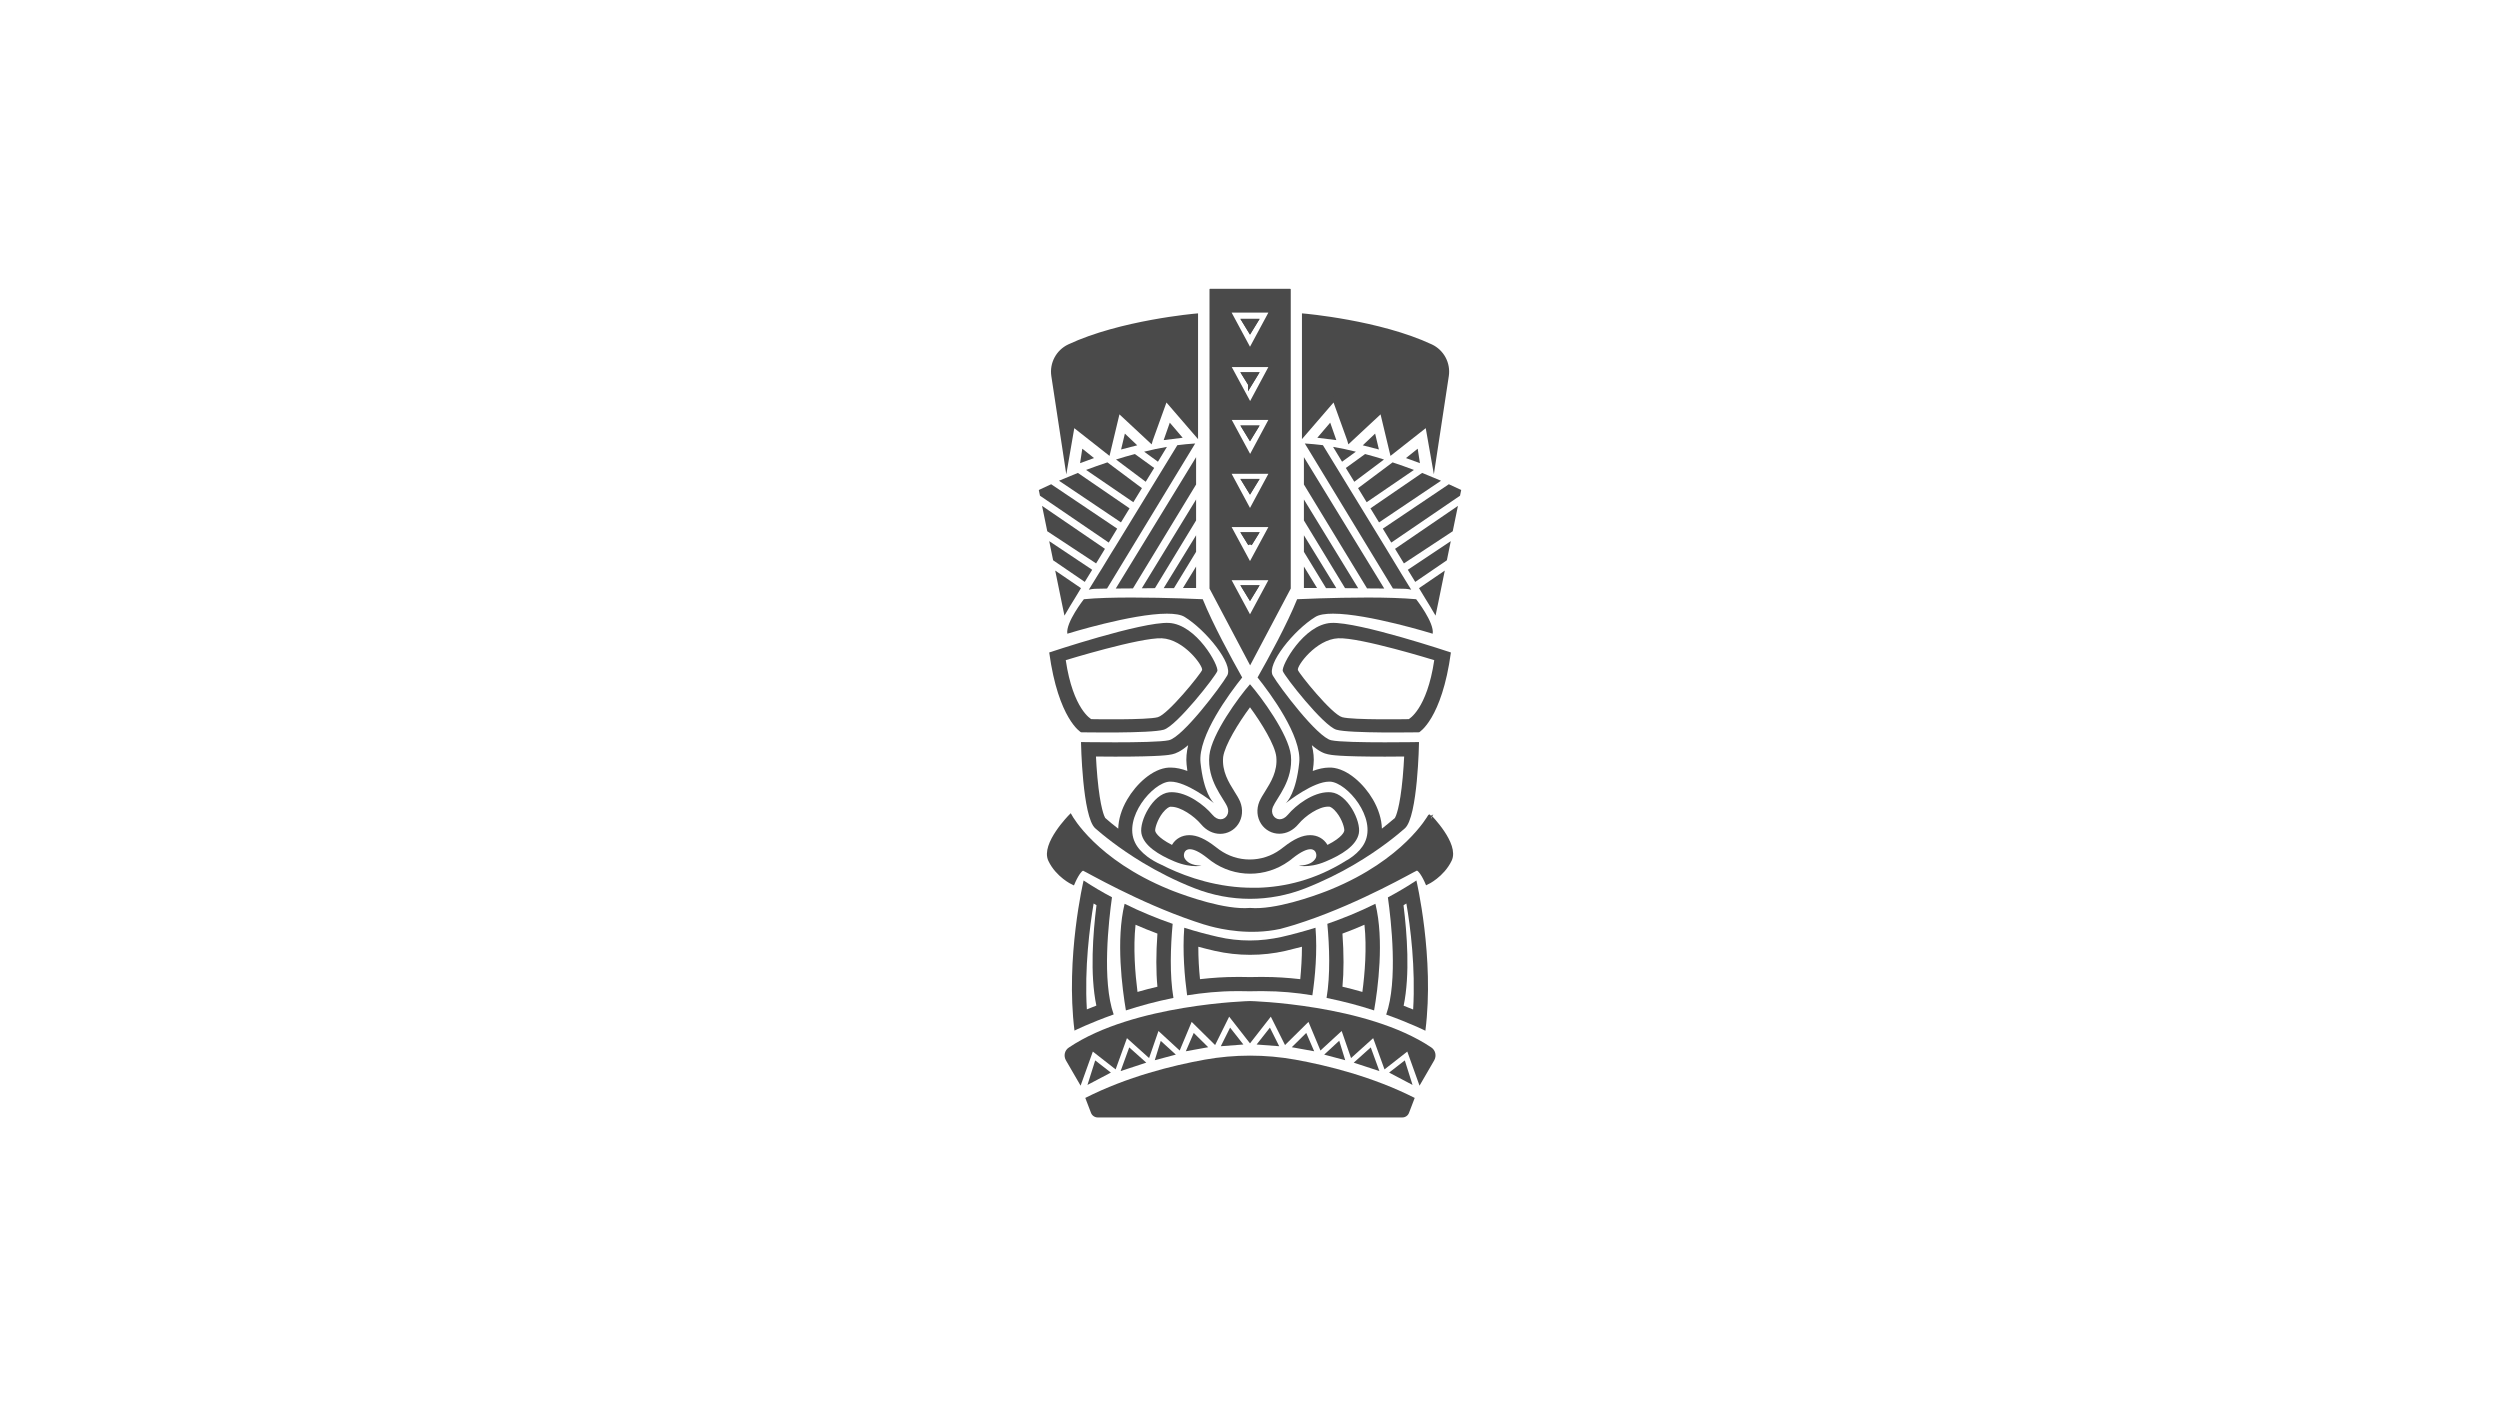 <?xml version="1.0" encoding="utf-8"?>
<!-- Generator: Adobe Illustrator 21.0.2, SVG Export Plug-In . SVG Version: 6.00 Build 0)  -->
<svg class="tiki-logo" version="1.1" id="Layer_2" xmlns="http://www.w3.org/2000/svg" xmlns:xlink="http://www.w3.org/1999/xlink" x="0px" y="0px"
	 viewBox="0 0 1920 1080" style="enable-background:new 0 0 1920 1080;" xml:space="preserve">
<style type="text/css">
	.st0{fill:#4A4A4A;stroke:#4A4A4A;stroke-width:3;stroke-miterlimit:10;}
	.st1{fill:none;stroke:#000000;stroke-width:3;stroke-miterlimit:10;}
	.st2{fill:#4A4A4A;}
	.st3{fill:none;stroke:#4A4A4A;stroke-width:3;stroke-miterlimit:10;}
	.st4{fill:none;}
</style>
<g>
	<path class="st0" d="M918.6,242.3v90.9l-23.3-27l-11.4,31.6l-0.2,0.7l-24.8-23.1l-0.1,0.3l-7.6,31.8l-27.2-21.4L819,355l-10.1-66.4
		c-1.4-9.4,3.5-18.6,12.1-22.7C860.6,247.3,918.6,242.3,918.6,242.3z"/>
	<line class="st1" x1="861" y1="345.2" x2="861" y2="345.2"/>
	<line class="st1" x1="823.6" y1="358.1" x2="823.6" y2="358.1"/>
	<g>
		<path class="st2" d="M912.5,572.3c-1.2,5.2-1.7,10.2-1.2,14.8c0.2,1.7,0.4,3.4,0.6,5c-4.3-1.6-8.6-2.6-12.7-2.6c-0.5,0-1,0-1.5,0
			c-12.6,0.7-25.2,12.8-32,24.5c-4.4,7.5-6.7,15.2-6.9,22.4c-3.3-2.5-6.7-5.3-10-8.2c-0.6-1-3.8-7.3-6-31.2
			c-0.5-5.8-0.9-11.4-1.1-16c4.3,0,9.4,0.1,14.8,0.1c35.5,0,41.5-1.3,43.7-1.8C903,578.7,906.7,577.2,912.5,572.3 M1007.5,572.3
			c5.7,4.9,9.4,6.4,12.4,7c2.2,0.5,8.2,1.8,43.7,1.8c5.4,0,10.5,0,14.8-0.1c-0.2,4.6-0.6,10.2-1.1,16c-2.2,23.9-5.4,30.2-6,31.2
			c-3.4,2.9-6.7,5.6-10,8.2c-0.2-7.3-2.6-15-6.9-22.4c-6.8-11.7-19.4-23.7-32-24.5c-0.5,0-1,0-1.5,0c-4.1,0-8.4,1-12.7,2.6
			c0.2-1.6,0.4-3.3,0.6-5C1009.3,582.5,1008.8,577.5,1007.5,572.3 M1050.6,458.9c-27.1,0-54.4,1.3-54.4,1.3
			c-7.6,18.9-22.2,45.7-30.4,60.1c9.5,11.9,34.2,45,32,65.5c-2.4,22.8-9.1,29.9-10.4,31.1c2.3-1.8,21.2-16.6,33.4-16.6
			c0.3,0,0.6,0,0.8,0c13,0.8,35.8,27.8,26.5,46.8c-2,4.1-5.2,7.5-9.1,10.5c0,0,0,0,0,0c-1.8,1.4-3.8,2.7-5.9,3.8
			c0,0-0.1,0.1-0.1,0.1c-23.2,14.3-46.1,19.7-66.9,20.3c-1.2,0-2.5,0-3.7,0c-3.2,0-6.3-0.1-9.4-0.3c-26.6-1.8-48.4-10.9-60.9-17.3
			c-4.1-1.8-7.9-4-11.2-6.5c-0.1,0-0.1-0.1-0.1-0.1c-3.9-3-7.2-6.5-9.1-10.5c-9.3-19,13.5-46,26.5-46.8c0.3,0,0.5,0,0.8,0
			c12.2,0,31.1,14.7,33.4,16.6c-1.3-1.2-8-8.3-10.4-31.1c-2.2-20.5,22.5-53.6,32-65.5c-8.1-14.4-22.7-41.2-30.3-60.1
			c0,0-27.4-1.3-54.4-1.3c-13.5,0-27,0.3-36.9,1.3c0,0-14.1,18-12.7,26.5c0,0,49.6-15.4,76.5-15.4c5.9,0,10.7,0.7,13.6,2.5
			c16.3,10,37.7,36.3,32.7,45c-5,8.7-34.2,47.3-44.8,49.7c-5.7,1.3-24.9,1.6-41.3,1.6c-14.1,0-26.2-0.2-26.2-0.2s1,57.7,11,66.3
			c4.8,4.2,17.6,15,36.7,26.5c11.2,6.7,24.6,13.7,39.8,19.6c13.6,5.3,27.9,8,42.3,8c14.3,0,28.7-2.7,42.3-8
			c14.2-5.6,26.8-11.9,37.5-18.2c20.5-12,34.1-23.5,39.1-27.9c10-8.7,10.9-66.3,10.9-66.3s-12.1,0.2-26.2,0.2
			c-16.5,0-35.7-0.3-41.3-1.6c-10.6-2.3-39.8-41-44.8-49.7c-5-8.7,16.3-35,32.7-45c2.9-1.8,7.7-2.5,13.6-2.5
			c26.8,0,76.5,15.4,76.5,15.4c1.4-8.5-12.7-26.5-12.7-26.5C1077.6,459.3,1064.1,458.9,1050.6,458.9L1050.6,458.9z"/>
	</g>
	<path class="st2" d="M897.7,478.4c-21.1-1-91.9,22.7-91.9,22.7c7,51.3,24.4,61.3,24.4,61.3s53.6,1,63.6-2s39.7-41,41.1-45
		S918.9,479.5,897.7,478.4z M838.1,552.3c0,0-14-7.4-19.6-45.3c0,0,56.9-17.5,73.8-16.8c17,0.8,31.9,21.4,30.9,24.4
		c-1.1,3-26.1,34-34,36.2C881.2,553.1,838.1,552.3,838.1,552.3z"/>
	<path class="st2" d="M985.2,515.4c1.3,4,31.1,42,41.1,45c9.9,3,63.6,2,63.6,2s17.4-10,24.4-61.3c0,0-70.8-23.7-91.9-22.7
		C1001.2,479.5,983.8,511.4,985.2,515.4z M1030.8,550.8c-8-2.2-33-33.3-34-36.2c-1.1-3,13.9-23.6,30.9-24.4
		c17-0.8,73.8,16.8,73.8,16.8c-5.6,37.9-19.6,45.3-19.6,45.3S1038.8,553.1,1030.8,550.8z"/>
	<g>
		<g>
			<polygon class="st3" points="964.7,451 960,458.7 960,458.7 960,458.7 955.3,451 			"/>
			<polygon class="st0" points="964.7,451 960,458.7 960,458.7 960,458.7 955.3,451 			"/>
		</g>
		<g>
			<polygon class="st0" points="964.7,410.3 960,417.9 960,418 960,417.9 955.3,410.3 			"/>
			<polygon class="st3" points="964.7,410.3 960,417.9 960,418 960,417.9 955.3,410.3 			"/>
		</g>
		<g>
			<polygon class="st0" points="964.7,369.3 960,377 960,377 960,377 955.3,369.3 			"/>
			<polygon class="st3" points="964.7,369.3 960,377 960,377 960,377 955.3,369.3 			"/>
		</g>
		<g>
			<polygon class="st0" points="964.7,328.3 960,336 960,336 960,336 955.3,328.3 			"/>
			<polygon class="st3" points="964.7,328.3 960,336 960,336 960,336 955.3,328.3 			"/>
		</g>
		<g>
			<polygon class="st0" points="964.7,287.4 960,295.1 960,295.1 960,295 955.3,287.4 			"/>
			<polygon class="st3" points="964.7,287.4 960,295.1 960,295.1 960,295 955.3,287.4 			"/>
		</g>
		<g>
			<polygon class="st0" points="964.7,246.4 960,254.1 960,254.1 960,254.1 955.3,246.4 			"/>
			<polygon class="st3" points="964.7,246.4 960,254.1 960,254.1 960,254.1 955.3,246.4 			"/>
		</g>
	</g>
	<path class="st0" d="M1001.4,242.3v90.9l23.3-27l11.4,31.6l0.2,0.7l24.8-23.1l0.1,0.3l7.6,31.8l27.2-21.4l5.1,28.9l10.1-66.4
		c1.4-9.4-3.5-18.6-12.1-22.7C1059.4,247.3,1001.4,242.3,1001.4,242.3z"/>
	<g>
		<polyline class="st2" points="829.5,355.7 831.2,344.6 840.2,351.8 		"/>
		<polyline class="st2" points="861,345.2 861,345.2 863.9,333 873.4,342 		"/>
		<polyline class="st2" points="893.7,338 898.4,324.6 908.3,336.2 		"/>
		<polyline class="st2" points="1079.8,351.8 1088.8,344.6 1090.5,355.7 		"/>
		<polyline class="st2" points="1046.6,342 1056.1,333 1059,345.2 1059,345.2 		"/>
		<polyline class="st2" points="1011.7,336.2 1021.6,324.6 1026.3,338 		"/>
	</g>
	<line class="st1" x1="1059" y1="345.2" x2="1059" y2="345.2"/>
	<line class="st1" x1="1096.4" y1="358.1" x2="1096.4" y2="358.1"/>
	<g>
		<g>
			<path class="st2" d="M960,543.2c9,12.3,19.3,29.1,20.2,38.1c1.1,11-4.3,19.6-8.6,26.5c-1.8,2.8-3.3,5.3-4.4,7.8
				c-2.4,5.8-1.9,12.2,1.4,17.2c3.1,4.7,8.3,7.5,13.9,7.5c5.5,0,10.7-2.6,14.7-7.4c5.4-6.5,15.7-13.4,22.8-13.4c0.3,0,0.6,0,0.9,0
				c0.8,0.1,3,1.1,5.7,4.6c4.3,5.4,6.1,12.1,5.8,14c-0.1,0.5-1.2,4.9-12.9,10.8c0-0.1-0.1-0.2-0.1-0.2c-2.8-4.6-7.6-7.3-13.2-7.3
				c-5.9,0-12.4,2.9-20.3,9.1c-0.9,0.7-1.9,1.4-2.8,2.1c-6.8,4.9-14.9,7.5-23.3,7.5c-8.4,0-16.4-2.6-23.3-7.5
				c-0.9-0.7-1.9-1.4-2.8-2.1c-7.9-6.2-14.4-9.1-20.3-9.1c-5.6,0-10.5,2.7-13.2,7.3c0,0.1-0.1,0.2-0.1,0.2
				c-11.6-5.9-12.8-10.2-12.9-10.7c-0.3-1.9,1.6-8.6,5.8-14c2.7-3.4,4.9-4.5,5.7-4.6c0.3,0,0.6,0,0.9,0c7.1,0,17.4,7,22.8,13.4
				c4,4.8,9.3,7.4,14.7,7.4c5.6,0,10.8-2.8,13.9-7.5c3.3-5,3.8-11.4,1.4-17.3c-1.1-2.5-2.6-5-4.4-7.8c-4.3-6.9-9.7-15.5-8.6-26.5
				C940.7,572.2,951,555.4,960,543.2 M960,525.5c-8.3,9.4-29.5,38.2-31.2,54.6c-1.9,19.4,10.8,32.5,13.8,39.6c2.1,4.9-1,9.5-5.2,9.5
				c-2,0-4.2-1-6.3-3.5c-6.1-7.3-19.2-17.3-31.2-17.3c-0.7,0-1.4,0-2,0.1c-12.5,1.3-23,22-21.3,31.5s13.4,16.6,25.4,21.6
				c7,2.9,12.7,3.6,16.4,3.6c2.7,0,4.3-0.4,4.3-0.4c-7.7-0.1-11.4-2.8-13-5.8c-1-1.9-0.7-6.8,4.1-6.8c2.8,0,7.1,1.7,13.5,6.8
				c1.1,0.8,2.1,1.6,3.1,2.4c8.9,6.4,19.3,9.6,29.7,9.6c10.4,0,20.8-3.2,29.7-9.6c1-0.7,2.1-1.5,3.1-2.4c6.4-5,10.7-6.8,13.5-6.8
				c4.7,0,5.1,4.9,4.1,6.8c-1.6,3-5.3,5.6-13,5.8c0,0,1.5,0.4,4.3,0.4c3.6,0,9.4-0.6,16.4-3.6c12-5,23.6-12.1,25.4-21.6
				s-8.8-30.3-21.3-31.5c-0.7-0.1-1.4-0.1-2-0.1c-12,0-25.1,10-31.2,17.3c-2.1,2.5-4.3,3.5-6.3,3.5c-4.2,0-7.3-4.6-5.2-9.5
				c3-7.1,15.7-20.2,13.8-39.6C989.6,563.8,968.3,534.9,960,525.5L960,525.5z"/>
		</g>
	</g>
	<g>
		<g>
			<path class="st2" d="M917.9,340.6L850.2,452c-4.3,0.1-7.7,0.1-9.5,0.2c-1.5,0.1-3,0.3-4.5,0.7l7.5-12.2l3-4.8l6.8-11.2l3-4.8
				l47.7-78C908.7,341.3,913.3,340.9,917.9,340.6z"/>
			<path class="st2" d="M918.6,351.1v21l-48.5,79.8c-4.7,0-9.1,0.1-13.2,0.1L918.6,351.1z"/>
			<path class="st2" d="M918.6,383.6v16.1l-31.6,52h0c-3.3,0-6.7,0-10.1,0.1L918.6,383.6z"/>
			<path class="st2" d="M918.6,411.1v12.7l-17,27.9c-2.5,0-5.1,0-7.9,0L918.6,411.1z"/>
			<path class="st2" d="M908.5,451.6l10.1-16.5v16.5C918.6,451.6,914.6,451.6,908.5,451.6z"/>
			<path class="st2" d="M896.2,343.2l-6.9,11.4l-10.6-7.7C884.5,345.4,890.4,344.2,896.2,343.2z"/>
			<path class="st2" d="M879.9,370l-22.8-17.1c4.7-1.5,9.6-2.9,14.5-4.2l14.8,10.7L879.9,370z"/>
			<path class="st2" d="M870.4,385.7l-36.3-24.8c5.1-1.9,10.6-3.9,16.4-5.8l26.5,19.8L870.4,385.7z"/>
			<path class="st2" d="M860.9,401.2l-47.6-32c4.2-1.8,9.1-3.8,14.5-6l39.7,27.2L860.9,401.2z"/>
			<path class="st2" d="M851.5,416.7l-52.8-36l-0.9-4.4c0,0,3.5-1.7,9.5-4.4L858,406L851.5,416.7z"/>
			<polygon class="st2" points="838.8,437.6 833.1,446.9 808.8,430.3 805.8,415.6 			"/>
			<polygon class="st2" points="848.6,421.5 841.8,432.7 804.3,408 800.3,388.5 			"/>
			<polygon class="st2" points="830.2,451.7 825.6,459.3 821.8,465.5 820.4,467.9 817.5,472.8 815.4,462.7 815.4,462.7 810.4,438.2 
							"/>
		</g>
		<g>
			<path class="st2" d="M1002.1,340.6l67.7,111.4c4.3,0.1,7.7,0.1,9.5,0.2c1.5,0.1,3,0.3,4.5,0.7l-7.5-12.2l-2.9-4.8l-6.8-11.2
				l-2.9-4.8l-47.7-78C1011.3,341.3,1006.7,340.9,1002.1,340.6z"/>
			<path class="st2" d="M1001.4,351.1v21l48.5,79.8c4.7,0,9.1,0.1,13.2,0.1L1001.4,351.1z"/>
			<path class="st2" d="M1001.4,383.6v16.1l31.6,52h0c3.3,0,6.7,0,10.1,0.1L1001.4,383.6z"/>
			<path class="st2" d="M1001.4,411.1v12.7l17,27.9c2.5,0,5.1,0,7.9,0L1001.4,411.1z"/>
			<path class="st2" d="M1011.5,451.6l-10.1-16.5v16.5C1001.4,451.6,1005.4,451.6,1011.5,451.6z"/>
			<path class="st2" d="M1023.8,343.2l6.9,11.4l10.6-7.7C1035.5,345.4,1029.6,344.2,1023.8,343.2z"/>
			<path class="st2" d="M1040.1,370l22.8-17.1c-4.7-1.5-9.6-2.9-14.5-4.2l-14.8,10.7L1040.1,370z"/>
			<path class="st2" d="M1049.6,385.7l36.3-24.8c-5.1-1.9-10.6-3.9-16.4-5.8l-26.5,19.8L1049.6,385.7z"/>
			<path class="st2" d="M1059.1,401.2l47.6-32c-4.2-1.8-9.1-3.8-14.5-6l-39.7,27.2L1059.1,401.2z"/>
			<path class="st2" d="M1068.5,416.7l52.8-36l0.9-4.4c0,0-3.5-1.7-9.5-4.4L1062,406L1068.5,416.7z"/>
			<polygon class="st2" points="1081.2,437.6 1086.9,446.9 1111.2,430.3 1114.2,415.6 			"/>
			<polygon class="st2" points="1071.4,421.5 1078.2,432.7 1115.7,408 1119.7,388.5 			"/>
			<polygon class="st2" points="1089.8,451.7 1094.4,459.3 1098.2,465.5 1099.6,467.9 1102.5,472.8 1104.6,462.7 1104.6,462.7 
				1109.6,438.2 			"/>
		</g>
	</g>
	<path class="st2" d="M1086.5,843.2l-4.4,11.5c-0.8,2.1-2.8,3.5-5.1,3.5H843c-2.2,0-4.3-1.4-5.1-3.5l-4.4-11.5
		c32.2-16.3,66.9-24.9,91.8-29.4c23-4.1,46.5-4.1,69.4,0C1019.6,818.3,1054.3,826.9,1086.5,843.2z"/>
	<g>
		<g>
			<path class="st2" d="M839.9,693.9c0.7,0.4,1.5,0.9,2.2,1.3c-2.7,21.5-5.1,53.2-0.1,77.1c-2.7,1-5.1,2-7.3,2.9
				C832.8,743.3,836.9,711.8,839.9,693.9 M832.2,676.2c0,0-14,59.3-7,115.3c0,0,11.6-5.8,30.1-12.4c-9.1-25.8-3.8-72.1-1.3-90
				C846.8,685.3,839.5,681,832.2,676.2L832.2,676.2z"/>
		</g>
		<g>
			<path class="st2" d="M872.1,710.2c5.5,2.4,11.1,4.7,16.8,6.8c-1.1,15.5-1.1,29.2,0,40.8c-5.1,1.2-10.2,2.5-15.3,4
				C871.8,747.7,870.2,727.9,872.1,710.2 M863.7,694.1c-6.8,27.8-1.8,65.4,1,81.9c10.7-3.5,23.1-6.9,36.5-9.6
				c-3-17.6-2.2-39.7-0.6-56.9C889.1,705.5,876.6,700.5,863.7,694.1L863.7,694.1z"/>
		</g>
		<g>
			<path class="st2" d="M999.9,727.1c0,8.7-0.6,17.3-1.3,24.9c-9.6-1.1-19-1.7-28-1.7c-1.2,0-2.4,0-3.7,0c-2.3,0-4.6,0.1-6.8,0.1
				s-4.6,0-6.8-0.1c-1.2,0-2.5,0-3.7,0c-9,0-18.4,0.6-28,1.7c-0.8-7.6-1.3-16.2-1.3-24.9c4.3,1.2,8.6,2.2,12.8,3.2
				c8.9,2,17.9,3,27,3c9.1,0,18.2-1,27-3C991.3,729.3,995.6,728.2,999.9,727.1 M1010.3,712.5c-9.7,3-18.4,5.3-25.8,7
				c-8.1,1.8-16.3,2.8-24.6,2.8c-8.2,0-16.5-0.9-24.6-2.8c-7.4-1.7-16.1-3.9-25.8-7c-1.4,18.4,0.3,38,2.2,51.9
				c12.1-1.9,24.8-3.2,37.6-3.2c1.2,0,2.3,0,3.5,0c2.3,0,4.7,0.1,7,0.1c2.3,0,4.7,0,7-0.1c1.2,0,2.3,0,3.5,0
				c12.8,0,25.5,1.2,37.6,3.2C1010,750.5,1011.8,730.9,1010.3,712.5L1010.3,712.5z"/>
		</g>
		<g>
			<path class="st2" d="M1080.1,693.9c3.1,17.9,7.1,49.4,5.2,81.4c-2.2-0.9-4.7-1.9-7.3-2.9c5-23.9,2.6-55.6-0.1-77.1
				C1078.6,694.8,1079.3,694.3,1080.1,693.9 M1087.8,676.2c-7.3,4.8-14.6,9.1-21.9,13c2.5,17.8,7.8,64.1-1.3,90
				c18.5,6.6,30.1,12.4,30.1,12.4C1101.8,735.6,1087.8,676.2,1087.8,676.2L1087.8,676.2z"/>
		</g>
		<g>
			<path class="st2" d="M1047.9,710.2c1.9,17.7,0.3,37.5-1.6,51.6c-5.1-1.5-10.2-2.8-15.3-4c1.1-11.6,1.1-25.3,0-40.8
				C1036.8,714.9,1042.4,712.6,1047.9,710.2 M1056.3,694.1c-12.9,6.4-25.4,11.4-36.9,15.4c1.6,17.2,2.4,39.3-0.6,56.9
				c13.4,2.7,25.8,6.1,36.5,9.6C1058.2,759.6,1063.2,721.9,1056.3,694.1L1056.3,694.1z"/>
		</g>
	</g>
	<g>
		<path class="st2" d="M1101.5,814.3l-11.3,19.5l0,0l-9.4-26.2l-17.5,13.7l-8.7-24l-17,15.3l-7.2-20.8l-16.3,15l-9.2-22l-18,17.8
			L976,780.8l-16,20.5l-16-20.5l-10.8,21.8l-18-17.8l-9.2,22l-16.3-15l-7.2,20.8l-17-15.3l-8.7,24l-17.5-13.7l-9.4,26.2l0,0
			l-11.3-19.5c-1.9-3.4-1-7.7,2.3-9.8C870.6,771,960,768.8,960,768.8s89.4,2.2,139.2,35.6C1102.5,806.6,1103.4,810.9,1101.5,814.3z"
			/>
		<g>
			<polygon class="st0" points="837.7,830.2 841.9,816.9 850.4,823.5 			"/>
			<polygon class="st0" points="863.1,820.2 867.9,807 877.4,815.5 			"/>
			<polygon class="st0" points="889.1,812.1 892.2,802.1 900,809.2 			"/>
			<polygon class="st0" points="913.2,805.4 917.3,795.9 924.8,803.3 			"/>
			<polygon class="st0" points="940.1,801.8 945,792 952,800.9 			"/>
			<polygon class="st0" points="1082.3,830.2 1078.1,816.9 1069.6,823.5 			"/>
			<polygon class="st0" points="1056.9,820.2 1052.1,807 1042.6,815.5 			"/>
			<polygon class="st0" points="1030.9,812.1 1027.8,802 1020,809.2 			"/>
			<polygon class="st0" points="1006.8,805.4 1002.7,795.9 995.2,803.3 			"/>
			<polygon class="st0" points="979.9,801.8 975,792 968,800.9 			"/>
		</g>
	</g>
	<g>
		<polygon class="st2" points="964.7,246.4 955.3,246.4 960,254.1 960,254.1 960,254.1 964.7,246.4 		"/>
	</g>
	<g>
		<path class="st2" d="M955.3,328.3l4.7,7.7l0,0l0,0l4.7-7.7H955.3z M955.3,287.4l4.7,7.7l0,0l0,0l4.7-7.7H955.3z M955.3,287.4
			l4.7,7.7l0,0l0,0l4.7-7.7H955.3z M955.3,328.3l4.7,7.7l0,0l0,0l4.7-7.7H955.3z M955.3,410.3l4.7,7.7l0,0l0,0l4.7-7.7H955.3z
			 M955.3,369.3l4.7,7.7l0,0l0,0l4.7-7.7H955.3z M955.3,328.3l4.7,7.7l0,0l0,0l4.7-7.7H955.3z M955.3,287.4l4.7,7.7l0,0l0,0l4.7-7.7
			H955.3z M955.3,287.4l4.7,7.7l0,0l0,0l4.7-7.7H955.3z M955.3,328.3l4.7,7.7l0,0l0,0l4.7-7.7H955.3z M955.3,369.3l4.7,7.7l0,0l0,0
			l4.7-7.7H955.3z M955.3,410.3l4.7,7.7l0,0l0,0l4.7-7.7H955.3z M990.8,221.8h-61.5c-0.2,0-0.4,0.2-0.4,0.4V452l31.2,59l31.2-59
			V222.2C991.2,222,991,221.8,990.8,221.8z M960,471.8l-14.1-26.2H960v0h14.1L960,471.8z M960,430.9l-14.1-26.1H960v0h14.1
			L960,430.9z M960,390.1l-14.1-26.2H960v0h14.1L960,390.1z M960.1,348.6l-14.1-26.1H960v0h14.1L960.1,348.6z M960.1,308l-14.1-26.1
			H960v0h14.1L960.1,308z M960,266.3l-14.1-26.2H960v0h14.1L960,266.3z M960,295L960,295L960,295l4.7-7.7h-9.4L960,295z M960,336
			L960,336L960,336l4.7-7.7h-9.4L960,336z M960,377L960,377L960,377l4.7-7.7h-9.4L960,377z M960,417.9L960,417.9L960,417.9l4.7-7.7
			h-9.4L960,417.9z M960,458.7L960,458.7L960,458.7l4.7-7.7h-9.4L960,458.7z M955.3,369.3l4.7,7.7l0,0l0,0l4.7-7.7H955.3z
			 M955.3,328.3l4.7,7.7l0,0l0,0l4.7-7.7H955.3z M955.3,287.4l4.7,7.7l0,0l0,0l4.7-7.7H955.3z M955.3,287.4l4.7,7.7l0,0l0,0l4.7-7.7
			H955.3z M955.3,328.3l4.7,7.7l0,0l0,0l4.7-7.7H955.3z M955.3,369.3l4.7,7.7l0,0l0,0l4.7-7.7H955.3z M955.3,287.4l4.7,7.7l0,0l0,0
			l4.7-7.7H955.3z M955.3,287.4l4.7,7.7l0,0l0,0l4.7-7.7H955.3z"/>
	</g>
	<path class="st1" d="M924.8,708.7C924.8,708.7,924.8,708.7,924.8,708.7"/>
	<path class="st0" d="M1113.5,660.4c-5.8,12-17.5,17.5-17.5,17.5s-5-11.8-8.3-10.7c-2.5,0.9-42.3,24.2-85.6,38.9
		c-2.3,0.8-4.7,1.5-7,2.3c0,0,0,0,0,0c-0.4,0.1-0.8,0.2-1.2,0.4c-3.7,1.1-7.4,2.2-11.2,3.2c0,0-0.1,0-0.1,0
		c-22.7,4.9-44.3,0.2-52.8-2.1c0,0,0,0,0,0c-1.2-0.3-2.3-0.7-3.5-1c-0.1,0-0.1,0-0.2-0.1c0,0-0.1,0-0.1,0c-0.4-0.1-0.8-0.2-1.1-0.3
		c0,0,0,0,0,0c-2.3-0.7-4.7-1.5-7-2.3c-43.4-14.7-83.1-38-85.6-38.9c-3.3-1.2-8.3,10.7-8.3,10.7s-11.8-5.5-17.5-17.5
		s15.5-33.5,15.5-33.5s0,0,0,0c0.4,0.7,19,34.4,75.2,57.4c0,0,0.5,0.2,1.5,0.6c0.7,0.3,1.3,0.5,2,0.8c10.2,3.9,39.8,14.6,59.2,13
		h0.2c19.4,1.6,49.1-9.1,59.2-13c0.7-0.3,1.4-0.5,2-0.8c1-0.4,1.5-0.6,1.5-0.6c56.2-23.1,74.8-56.8,75.2-57.4c0,0,0,0,0,0
		S1119.3,648.4,1113.5,660.4z"/>
</g>
<rect class="st4" width="1920" height="1080"/>
</svg>

